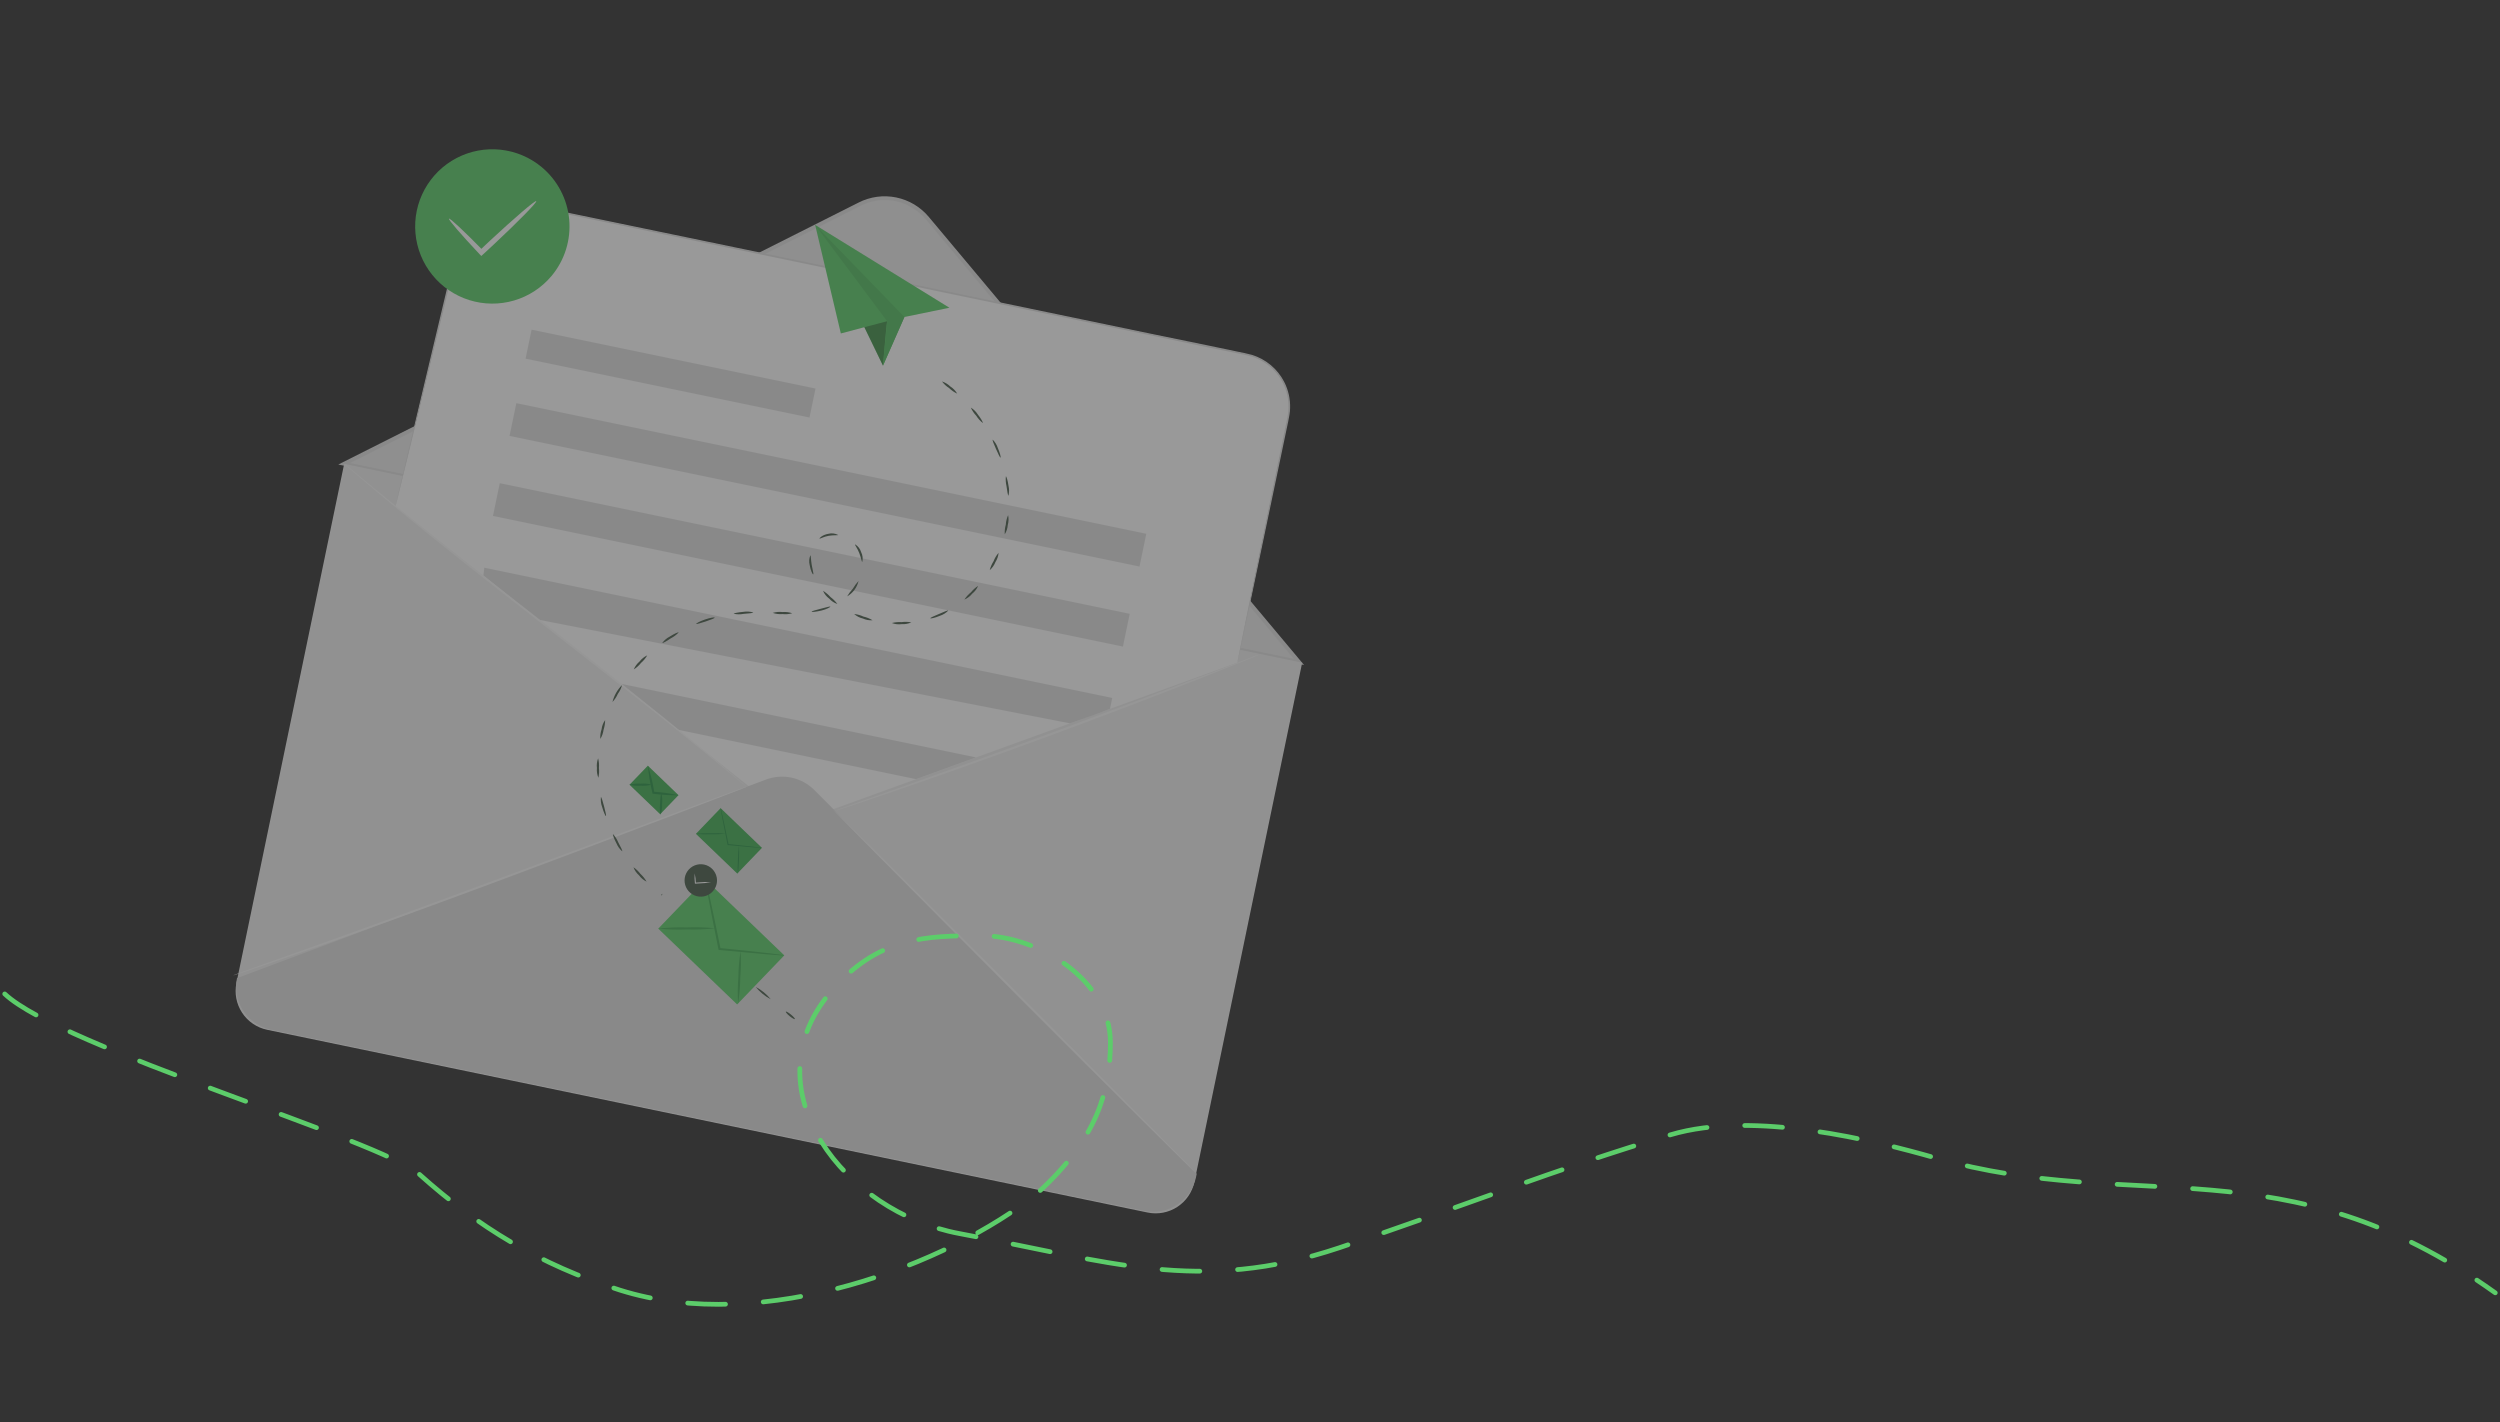 <svg width="529" height="301" viewBox="0 0 529 301" fill="none" xmlns="http://www.w3.org/2000/svg">
<rect x="0" y="0" width="529" height="301" fill="#333333" stroke="none"/>
<g opacity="0.5" clip-path="url(#clip0_1538_38)">
<path d="M181.84 43.248L72.833 98.132L274.841 140.056L196.231 46.186C194.517 44.142 192.161 42.739 189.548 42.206C186.935 41.672 184.218 42.04 181.84 43.248Z" fill="#EBEBEB"/>
<path d="M71.583 98.295L181.656 42.874C184.117 41.613 186.933 41.228 189.642 41.783C192.35 42.338 194.789 43.799 196.556 45.926L275.939 140.715L71.583 98.295ZM192.124 43.447C190.548 42.69 188.817 42.309 187.069 42.332C185.32 42.355 183.6 42.783 182.045 43.581L74.072 97.974L273.761 139.415L195.934 46.443C194.884 45.194 193.58 44.185 192.107 43.483L192.124 43.447Z" fill="#E0E0E0"/>
<path d="M72.819 98.156L275.538 140.229L252.741 250.073C252.289 252.248 250.992 254.155 249.135 255.374C247.278 256.593 245.012 257.024 242.837 256.572L56.529 217.906C54.354 217.454 52.447 216.157 51.228 214.3C50.01 212.443 49.578 210.177 50.03 208.002L72.827 98.158L72.819 98.156Z" fill="#F0F0F0"/>
<path d="M261.813 140.221L168.26 174.142L83.683 107.187L97.022 51.681C97.666 48.794 99.42 46.276 101.905 44.672C104.39 43.067 107.406 42.505 110.302 43.106L263.851 74.993C265.299 75.292 266.674 75.874 267.897 76.705C269.12 77.537 270.167 78.601 270.978 79.838C271.789 81.074 272.349 82.459 272.624 83.911C272.9 85.364 272.886 86.857 272.584 88.305L261.813 140.221Z" fill="white"/>
<path d="M162.071 164.96L50.148 206.978C49.901 208.162 49.89 209.384 50.116 210.572C50.342 211.761 50.799 212.893 51.463 213.905C52.127 214.917 52.983 215.787 53.984 216.468C54.984 217.148 56.109 217.624 57.294 217.87L242.187 256.222C244.579 256.718 247.07 256.244 249.112 254.904C251.155 253.564 252.581 251.468 253.079 249.076L253.222 248.381L172.333 167.188C171.019 165.867 169.352 164.954 167.531 164.559C165.71 164.164 163.814 164.303 162.071 164.96Z" fill="#E0E0E0"/>
<path d="M172.562 82.217L112.484 69.759L111.212 75.893L171.29 88.351L172.562 82.217Z" fill="#E0E0E0"/>
<path d="M242.555 112.951L109.258 85.311L107.821 92.242L241.118 119.882L242.555 112.951Z" fill="#E0E0E0"/>
<path d="M239.048 129.885L105.75 102.245L104.313 109.175L237.611 136.816L239.048 129.885Z" fill="#E0E0E0"/>
<path d="M231.922 151.126L226.4 153.061L113.883 131.119L102.29 121.785L102.478 120.131L235.346 147.687L234.874 149.986L231.922 151.126Z" fill="#E0E0E0"/>
<path d="M193.825 164.871L143.418 154.41L131.165 144.646L206.505 160.269L193.825 164.871Z" fill="#E0E0E0"/>
<path d="M157.987 166.485C157.987 166.485 157.901 166.539 157.717 166.615L156.9 166.942L153.766 168.152L142.182 172.587C132.392 176.306 118.836 181.432 103.876 187.004C88.916 192.575 75.272 197.486 65.391 200.944C60.447 202.671 56.431 204.055 53.657 204.986L50.462 206.053L49.623 206.318C49.531 206.356 49.434 206.382 49.334 206.395C49.422 206.347 49.514 206.307 49.609 206.276L50.433 205.969L53.588 204.822L65.271 200.652C75.127 197.156 88.739 192.186 103.726 186.611C118.714 181.035 132.248 176.028 142.066 172.306L153.687 167.992L156.845 166.838L157.677 166.553L157.987 166.485Z" fill="#FAFAFA"/>
<path d="M253.222 248.381C253.139 248.463 235.836 231.263 214.576 209.964C193.316 188.666 176.147 171.331 176.23 171.249C176.312 171.167 193.619 188.36 214.865 209.687C236.112 231.014 253.308 248.292 253.222 248.381Z" fill="#FAFAFA"/>
<path d="M266.279 138.568C266.21 138.612 266.137 138.65 266.06 138.68L265.397 138.96L262.835 140.01L253.367 143.779C245.353 146.928 234.259 151.192 221.935 155.74C209.612 160.288 198.398 164.241 190.262 167.046L180.609 170.318L177.974 171.177L177.288 171.394C177.128 171.438 177.048 171.461 177.044 171.45C177.118 171.411 177.195 171.379 177.274 171.352L177.945 171.093L180.554 170.161L190.157 166.761C198.274 163.886 209.469 159.88 221.782 155.336C234.096 150.792 245.214 146.567 253.251 143.498L262.805 139.874L265.343 138.873L266.025 138.628C266.107 138.598 266.192 138.578 266.279 138.568Z" fill="#FAFAFA"/>
<path d="M157.987 166.485C157.906 166.44 157.83 166.386 157.761 166.324L157.138 165.816L154.657 163.755C152.538 161.99 149.445 159.452 145.599 156.352C137.923 150.135 127.177 141.713 115.281 132.451C103.385 123.189 92.666 114.727 85.039 108.446C81.219 105.308 78.151 102.738 76.059 100.934L73.68 98.896L73.074 98.353C72.999 98.295 72.932 98.228 72.875 98.153L73.098 98.321L73.725 98.822L76.17 100.866C78.296 102.635 81.392 105.165 85.235 108.272C92.911 114.489 103.65 122.908 115.553 132.174C127.456 141.439 138.168 149.897 145.796 156.178C149.615 159.317 152.687 161.879 154.775 163.69L157.175 165.773L157.782 166.317L157.987 166.485Z" fill="#FAFAFA"/>
<path d="M261.813 140.221C261.813 140.221 261.854 139.955 261.962 139.425L262.406 137.183C262.806 135.197 263.395 132.295 264.152 128.554L270.655 96.863C271.002 95.191 271.355 93.477 271.712 91.722C271.895 90.855 272.081 89.964 272.259 89.069C272.354 88.62 272.455 88.174 272.515 87.726C272.589 87.275 272.631 86.82 272.641 86.363C272.703 84.446 272.264 82.546 271.367 80.85C270.471 79.154 269.148 77.721 267.529 76.692C266.69 76.151 265.781 75.729 264.826 75.436C263.864 75.164 262.843 74.977 261.829 74.758L255.618 73.507L242.703 70.802L185.137 58.876L127.543 46.902L114.629 44.215L111.505 43.581C110.503 43.324 109.48 43.157 108.447 43.082C107.435 43.032 106.421 43.129 105.437 43.369C104.464 43.597 103.528 43.958 102.655 44.444C101.796 44.919 101.002 45.503 100.292 46.181C99.608 46.857 99.009 47.616 98.511 48.44C97.469 50.065 97.149 51.959 96.697 53.764C95.82 57.392 94.979 60.867 94.174 64.188C90.926 77.475 88.356 88.233 86.521 95.656C85.606 99.364 84.901 102.236 84.428 104.195C84.187 105.164 83.996 105.905 83.871 106.418C83.746 106.931 83.659 107.184 83.659 107.184C83.659 107.184 83.707 106.921 83.828 106.398C83.95 105.875 84.12 105.141 84.343 104.172C84.806 102.199 85.49 99.317 86.366 95.599C88.134 88.152 90.697 77.391 93.858 64.106C94.658 60.782 95.49 57.302 96.353 53.667C96.794 51.884 97.128 49.927 98.197 48.245C98.703 47.413 99.31 46.647 100.005 45.965C100.738 45.265 101.556 44.661 102.44 44.167C103.34 43.664 104.306 43.291 105.309 43.056C106.325 42.801 107.372 42.696 108.418 42.746C109.473 42.811 110.52 42.971 111.546 43.227L114.704 43.878L127.632 46.554L185.24 58.5L242.835 70.474L255.71 73.117L261.9 74.411C262.918 74.622 263.921 74.81 264.93 75.095C266.386 75.546 267.738 76.282 268.906 77.261C270.074 78.24 271.035 79.442 271.733 80.797C272.621 82.524 273.051 84.449 272.984 86.389C272.976 86.859 272.93 87.328 272.848 87.79C272.782 88.253 272.687 88.702 272.593 89.152C272.407 90.043 272.222 90.934 272.036 91.808C271.671 93.559 271.309 95.269 270.964 96.942L264.318 128.625C263.529 132.359 262.873 135.238 262.495 137.234C262.275 138.213 262.115 138.961 262.001 139.47C261.886 139.979 261.813 140.221 261.813 140.221Z" fill="#E0E0E0"/>
<path d="M200.897 65.12L191.374 67.074L186.838 77.373L182.897 69.237L177.922 70.559L172.482 47.583L200.897 65.12Z" fill="#5CCD6A"/>
<g opacity="0.3">
<path d="M187.722 67.973C187.573 68.283 186.838 77.372 186.838 77.372L182.897 69.237L187.722 67.973Z" fill="black"/>
</g>
<path d="M172.482 47.583L187.715 67.97L186.838 77.373L191.374 67.074L172.482 47.583Z" fill="#54BE61"/>
<path d="M163.1 211.452C161.867 210.807 160.78 209.915 159.908 208.832C161.141 209.476 162.228 210.368 163.1 211.452Z" fill="#495D4C"/>
<path d="M168.187 215.634C168.136 215.74 167.625 215.45 167.101 215.025C166.576 214.599 166.213 214.164 166.285 214.068C166.357 213.973 166.847 214.252 167.375 214.688C167.903 215.124 168.266 215.542 168.187 215.634Z" fill="#495D4C"/>
<path d="M202.538 83.291C201.908 83 201.333 82.603 200.837 82.118C200.252 81.745 199.74 81.269 199.325 80.713C199.993 80.933 200.602 81.303 201.105 81.795C201.696 82.171 202.187 82.685 202.538 83.291Z" fill="#495D4C"/>
<path d="M207.954 89.497C207.408 89.071 206.941 88.552 206.573 87.965C206.095 87.465 205.707 86.885 205.427 86.251C206.028 86.614 206.534 87.113 206.905 87.709C207.611 88.604 208.054 89.433 207.954 89.497Z" fill="#495D4C"/>
<path d="M211.711 96.824C211.597 96.864 211.223 96.034 210.753 94.992C210.282 93.95 209.933 93.088 210.069 93.04C210.562 93.541 210.931 94.15 211.149 94.818C211.606 95.871 211.816 96.788 211.711 96.824Z" fill="#495D4C"/>
<path d="M213.392 104.879C213.269 104.881 213.133 103.973 212.976 102.856C212.818 102.181 212.772 101.485 212.839 100.795C212.947 100.768 213.248 101.659 213.402 102.801C213.563 103.485 213.559 104.197 213.392 104.879Z" fill="#495D4C"/>
<path d="M212.604 113.066C212.565 112.374 212.64 111.68 212.828 111.013C212.872 110.319 213.038 109.638 213.318 109.001C213.463 109.691 213.438 110.405 213.245 111.083C213.199 111.787 212.978 112.468 212.604 113.066Z" fill="#495D4C"/>
<path d="M209.426 120.65C209.594 119.977 209.87 119.337 210.243 118.752C210.49 118.103 210.849 117.503 211.304 116.98C211.237 117.679 211.005 118.353 210.627 118.945C210.367 119.601 209.955 120.185 209.426 120.65Z" fill="#495D4C"/>
<path d="M204.064 126.871C204.438 126.289 204.904 125.772 205.443 125.339C205.878 124.804 206.394 124.34 206.972 123.965C206.701 124.617 206.268 125.188 205.714 125.625C205.275 126.17 204.708 126.598 204.064 126.871Z" fill="#495D4C"/>
<path d="M196.863 130.82C196.833 130.701 197.681 130.345 198.717 129.906C199.753 129.467 200.6 129.076 200.654 129.198C200.164 129.705 199.556 130.083 198.884 130.299C197.824 130.752 196.896 130.931 196.863 130.82Z" fill="#495D4C"/>
<path d="M188.721 131.833C189.391 131.659 190.084 131.594 190.775 131.641C191.461 131.546 192.159 131.565 192.839 131.696C192.195 131.987 191.49 132.116 190.785 132.071C190.088 132.163 189.379 132.081 188.721 131.833Z" fill="#495D4C"/>
<path d="M180.737 129.92C181.424 129.994 182.093 130.181 182.719 130.474C183.396 130.627 184.043 130.889 184.637 131.249C183.933 131.298 183.227 131.171 182.585 130.878C181.898 130.719 181.263 130.39 180.737 129.92Z" fill="#495D4C"/>
<path d="M174.155 125.019C174.746 125.38 175.279 125.827 175.739 126.344C176.291 126.758 176.78 127.25 177.189 127.805C176.519 127.58 175.92 127.184 175.45 126.657C174.881 126.236 174.433 125.67 174.155 125.019Z" fill="#495D4C"/>
<path d="M171.486 117.486C171.592 117.537 171.577 118.398 171.755 119.508C171.933 120.617 172.212 121.463 172.083 121.531C171.955 121.6 171.518 120.739 171.329 119.581C171.144 118.885 171.199 118.147 171.486 117.486Z" fill="#495D4C"/>
<path d="M177.356 113.202C177.302 113.315 176.415 113.192 175.337 113.377C174.259 113.561 173.487 114.066 173.415 113.962C173.344 113.858 174.06 113.162 175.261 112.958C175.965 112.77 176.714 112.857 177.356 113.202Z" fill="#495D4C"/>
<path d="M182.457 118.909C182.331 118.918 182.212 118.011 181.805 116.982C181.397 115.952 180.812 115.255 180.934 115.183C181.554 115.551 182.011 116.14 182.215 116.832C182.539 117.474 182.625 118.21 182.457 118.909Z" fill="#495D4C"/>
<path d="M179.236 126.221C179.583 125.632 179.991 125.081 180.452 124.576C180.801 123.985 181.21 123.431 181.672 122.923C181.514 123.612 181.214 124.26 180.792 124.826C180.371 125.393 179.836 125.865 179.222 126.214L179.236 126.221Z" fill="#495D4C"/>
<path d="M171.747 129.432C171.727 129.31 172.623 129.089 173.706 128.803C174.79 128.517 175.702 128.262 175.718 128.356C175.733 128.45 174.943 128.921 173.835 129.186C172.726 129.452 171.759 129.55 171.747 129.432Z" fill="#495D4C"/>
<path d="M163.509 129.688C164.178 129.49 164.88 129.429 165.573 129.509C166.272 129.45 166.975 129.537 167.638 129.764C166.965 129.958 166.261 130.018 165.566 129.94C164.87 129.997 164.17 129.912 163.509 129.688Z" fill="#495D4C"/>
<path d="M155.263 129.87C155.251 129.752 156.161 129.573 157.307 129.465C157.999 129.352 158.707 129.396 159.38 129.594C159.385 129.726 158.459 129.811 157.334 129.894C156.65 130.031 155.944 130.023 155.263 129.87Z" fill="#495D4C"/>
<path d="M147.313 132.018C147.27 131.91 148.088 131.453 149.177 131.083C150.267 130.713 151.163 130.563 151.225 130.688C151.286 130.813 150.378 131.149 149.313 131.505C148.248 131.86 147.378 132.101 147.313 132.018Z" fill="#495D4C"/>
<path d="M140.134 136.046C140.551 135.481 141.094 135.02 141.719 134.699C142.685 134.079 143.547 133.713 143.608 133.82C143.131 134.325 142.571 134.746 141.952 135.063C141.035 135.689 140.209 136.143 140.134 136.046Z" fill="#495D4C"/>
<path d="M134.106 141.652C134.374 141.003 134.793 140.428 135.329 139.975C135.76 139.419 136.316 138.973 136.953 138.673C136.611 139.279 136.166 139.819 135.638 140.271C135.212 140.817 134.693 141.284 134.106 141.652Z" fill="#495D4C"/>
<path d="M129.594 148.542C129.933 147.184 130.637 145.944 131.631 144.957C131.447 145.626 131.143 146.256 130.736 146.818C130.459 147.455 130.073 148.039 129.594 148.542Z" fill="#495D4C"/>
<path d="M127.031 156.362C126.977 155.664 127.069 154.964 127.3 154.304C127.377 153.603 127.636 152.935 128.051 152.365C128.043 153.059 127.931 153.749 127.718 154.41C127.626 155.101 127.392 155.765 127.031 156.362Z" fill="#495D4C"/>
<path d="M126.612 164.578C126.351 163.926 126.247 163.222 126.307 162.522C126.225 161.824 126.312 161.115 126.562 160.458C126.739 161.13 126.797 161.827 126.734 162.519C126.819 163.207 126.778 163.905 126.612 164.578Z" fill="#495D4C"/>
<path d="M128.209 172.662C128.104 172.699 127.728 171.858 127.402 170.73C127.161 170.069 127.074 169.362 127.147 168.663C127.272 168.636 127.531 169.524 127.82 170.618C128.11 171.712 128.324 172.622 128.209 172.662Z" fill="#495D4C"/>
<path d="M131.661 180.137C131.127 179.678 130.71 179.099 130.442 178.449C129.902 177.442 129.615 176.558 129.712 176.501C130.182 177.015 130.558 177.607 130.824 178.25C131.367 179.249 131.761 180.072 131.661 180.137Z" fill="#495D4C"/>
<path d="M136.818 186.557C136.186 186.248 135.637 185.791 135.22 185.224C134.691 184.759 134.285 184.171 134.039 183.511C134.612 183.899 135.118 184.379 135.534 184.932C136.045 185.402 136.479 185.951 136.818 186.557Z" fill="#495D4C"/>
<path d="M140.072 189.337C140.024 189.436 139.92 189.49 139.888 189.466C139.856 189.442 139.886 189.343 139.987 189.261C140.087 189.179 140.138 189.109 140.17 189.133C140.202 189.157 140.161 189.206 140.072 189.337Z" fill="#495D4C"/>
<path d="M143.573 168.254L137.083 162.016L133.202 166.053L139.692 172.291L143.573 168.254Z" fill="#43AF55"/>
<path d="M143.589 168.274C141.8 168.303 140.012 168.197 138.239 167.957L138.081 167.942L138.051 167.789L137.998 167.555C137.558 165.74 137.26 163.893 137.105 162.031C137.681 163.809 138.121 165.627 138.42 167.472L138.466 167.702L138.278 167.533C140.065 167.637 141.841 167.884 143.589 168.274Z" fill="#2A9348"/>
<path d="M137.877 166.021C137.117 166.243 136.322 166.323 135.533 166.256C134.744 166.325 133.949 166.257 133.183 166.055C133.946 165.838 134.742 165.759 135.533 165.823C136.32 165.755 137.113 165.822 137.877 166.021Z" fill="#2A9348"/>
<path d="M139.79 172.4C139.614 171.661 139.571 170.897 139.661 170.142C139.701 168.868 139.825 167.817 139.959 167.899C140.136 168.639 140.182 169.404 140.095 170.16C140.134 170.919 140.031 171.679 139.79 172.4Z" fill="#2A9348"/>
<path d="M165.959 202.155L149.268 186.113L139.285 196.499L155.976 212.542L165.959 202.155Z" fill="#5CCD6A"/>
<path d="M165.948 202.155C165.588 202.181 165.225 202.173 164.867 202.13L161.935 201.909C159.438 201.688 156.033 201.387 152.211 201.016L152.053 201.001L152.023 200.847L151.902 200.251C151.118 196.359 150.42 192.83 149.943 190.266L149.397 187.235C149.315 186.864 149.267 186.486 149.253 186.107C149.403 186.463 149.516 186.835 149.589 187.214L150.268 190.223C150.825 192.764 151.561 196.286 152.352 200.181L152.477 200.77L152.289 200.602C156.1 200.977 159.527 201.341 161.994 201.625L164.913 201.979C165.263 202.007 165.609 202.066 165.948 202.155Z" fill="#43AF55"/>
<path d="M151.346 196.426C149.342 196.648 147.325 196.73 145.309 196.672C143.296 196.752 141.28 196.693 139.275 196.496C141.278 196.263 143.294 196.177 145.309 196.239C147.323 196.153 149.341 196.216 151.346 196.426Z" fill="#43AF55"/>
<path d="M156.179 212.348C156.068 210.5 156.088 208.643 156.238 206.793C156.261 204.937 156.419 203.082 156.709 201.244C156.826 203.094 156.805 204.953 156.647 206.806C156.626 208.659 156.469 210.512 156.179 212.348Z" fill="#43AF55"/>
<path d="M148.916 189.677C148.249 189.802 147.56 189.726 146.935 189.459C146.311 189.192 145.78 188.746 145.409 188.177C145.039 187.608 144.845 186.942 144.853 186.263C144.86 185.584 145.069 184.923 145.452 184.363C145.836 183.803 146.377 183.369 147.007 183.116C147.637 182.863 148.328 182.802 148.992 182.942C149.657 183.082 150.265 183.415 150.74 183.901C151.214 184.386 151.535 185.001 151.66 185.668C151.743 186.112 151.739 186.567 151.646 187.009C151.553 187.45 151.374 187.869 151.119 188.241C150.864 188.614 150.539 188.932 150.161 189.178C149.783 189.425 149.36 189.594 148.916 189.677Z" fill="#495D4C"/>
<path d="M150.479 186.662C149.591 186.834 148.688 186.929 147.783 186.945L147.158 186.982L147.042 186.988L147.034 186.879C146.955 186.19 146.94 185.494 146.991 184.802C147.149 185.479 147.238 186.171 147.257 186.866L147.144 186.759L147.773 186.714C148.672 186.618 149.577 186.601 150.479 186.662Z" fill="white"/>
<path d="M161.23 179.408L152.484 171.002L147.254 176.444L156 184.85L161.23 179.408Z" fill="#43AF55"/>
<path d="M161.215 179.406C161.026 179.418 160.837 179.414 160.649 179.394L159.108 179.278C157.815 179.168 156.018 179.007 154.021 178.81L153.951 178.776L153.932 178.689L153.871 178.382C153.455 176.342 153.13 174.511 152.839 173.148L152.552 171.56C152.512 171.366 152.487 171.169 152.48 170.97C152.556 171.154 152.609 171.345 152.64 171.541L153 173.121C153.29 174.449 153.678 176.293 154.094 178.333L154.152 178.647L154.039 178.593C156.036 178.79 157.83 178.976 159.126 179.131L160.651 179.317C160.842 179.324 161.032 179.354 161.215 179.406Z" fill="#2A9348"/>
<path d="M153.565 176.404C152.515 176.518 151.459 176.561 150.404 176.533C149.348 176.576 148.289 176.546 147.237 176.442C148.287 176.321 149.344 176.276 150.401 176.306C151.456 176.262 152.514 176.295 153.565 176.404Z" fill="#2A9348"/>
<path d="M156.142 184.994C156.068 183.983 156.069 182.968 156.144 181.958C156.15 180.943 156.225 179.929 156.37 178.925C156.449 180.951 156.372 182.98 156.142 184.994Z" fill="#2A9348"/>
<path d="M116.704 58.395C114.632 60.872 111.872 62.678 108.773 63.587C105.675 64.495 102.377 64.464 99.295 63.499C96.214 62.533 93.489 60.675 91.463 58.161C89.437 55.647 88.202 52.588 87.914 49.372C87.626 46.156 88.298 42.927 89.845 40.092C91.392 37.258 93.744 34.946 96.605 33.448C99.466 31.951 102.706 31.335 105.917 31.678C109.127 32.022 112.164 33.309 114.643 35.378C116.29 36.754 117.65 38.441 118.645 40.342C119.64 42.244 120.25 44.322 120.441 46.46C120.633 48.597 120.401 50.752 119.76 52.799C119.119 54.847 118.08 56.749 116.704 58.395Z" fill="#5CCD6A"/>
<path d="M113.473 42.557C113.683 42.788 109.643 46.911 104.443 51.77C103.68 52.471 102.956 53.146 102.239 53.808L101.849 54.167L101.458 53.771C97.571 49.636 94.811 46.443 95.001 46.265C95.19 46.088 98.264 48.972 102.234 53.025L101.478 53.008C102.181 52.34 102.909 51.657 103.657 50.949C108.879 46.101 113.267 42.336 113.473 42.557Z" fill="white"/>
</g>
<path d="M1 210.315C13.04 221.653 80.71 241.285 88.743 248.484C101.13 259.585 114.137 267.579 131.118 272.968C161.531 282.62 200.883 267.44 219.436 252.533C232.089 241.1 234.963 230.839 234.963 220.577C234.963 207.236 219.436 198 207.863 198C196.29 198 185.57 198 175.425 210.315C158.672 230.652 178.659 256.466 202.957 261.011C234.562 266.921 253.785 273.938 283.414 264.02C310.065 255.098 328.901 247.459 353.494 240.115C371.124 234.851 397.036 241.448 409.393 244.974C451.963 257.123 483.281 241.559 528 273.562" stroke="#5CCD6A" stroke-linecap="round" stroke-dasharray="8 8"/>
<defs>
<clipPath id="clip0_1538_38">
<rect width="238.088" height="219.404" fill="white" transform="translate(109.094) rotate(25.685)"/>
</clipPath>
</defs>
</svg>
